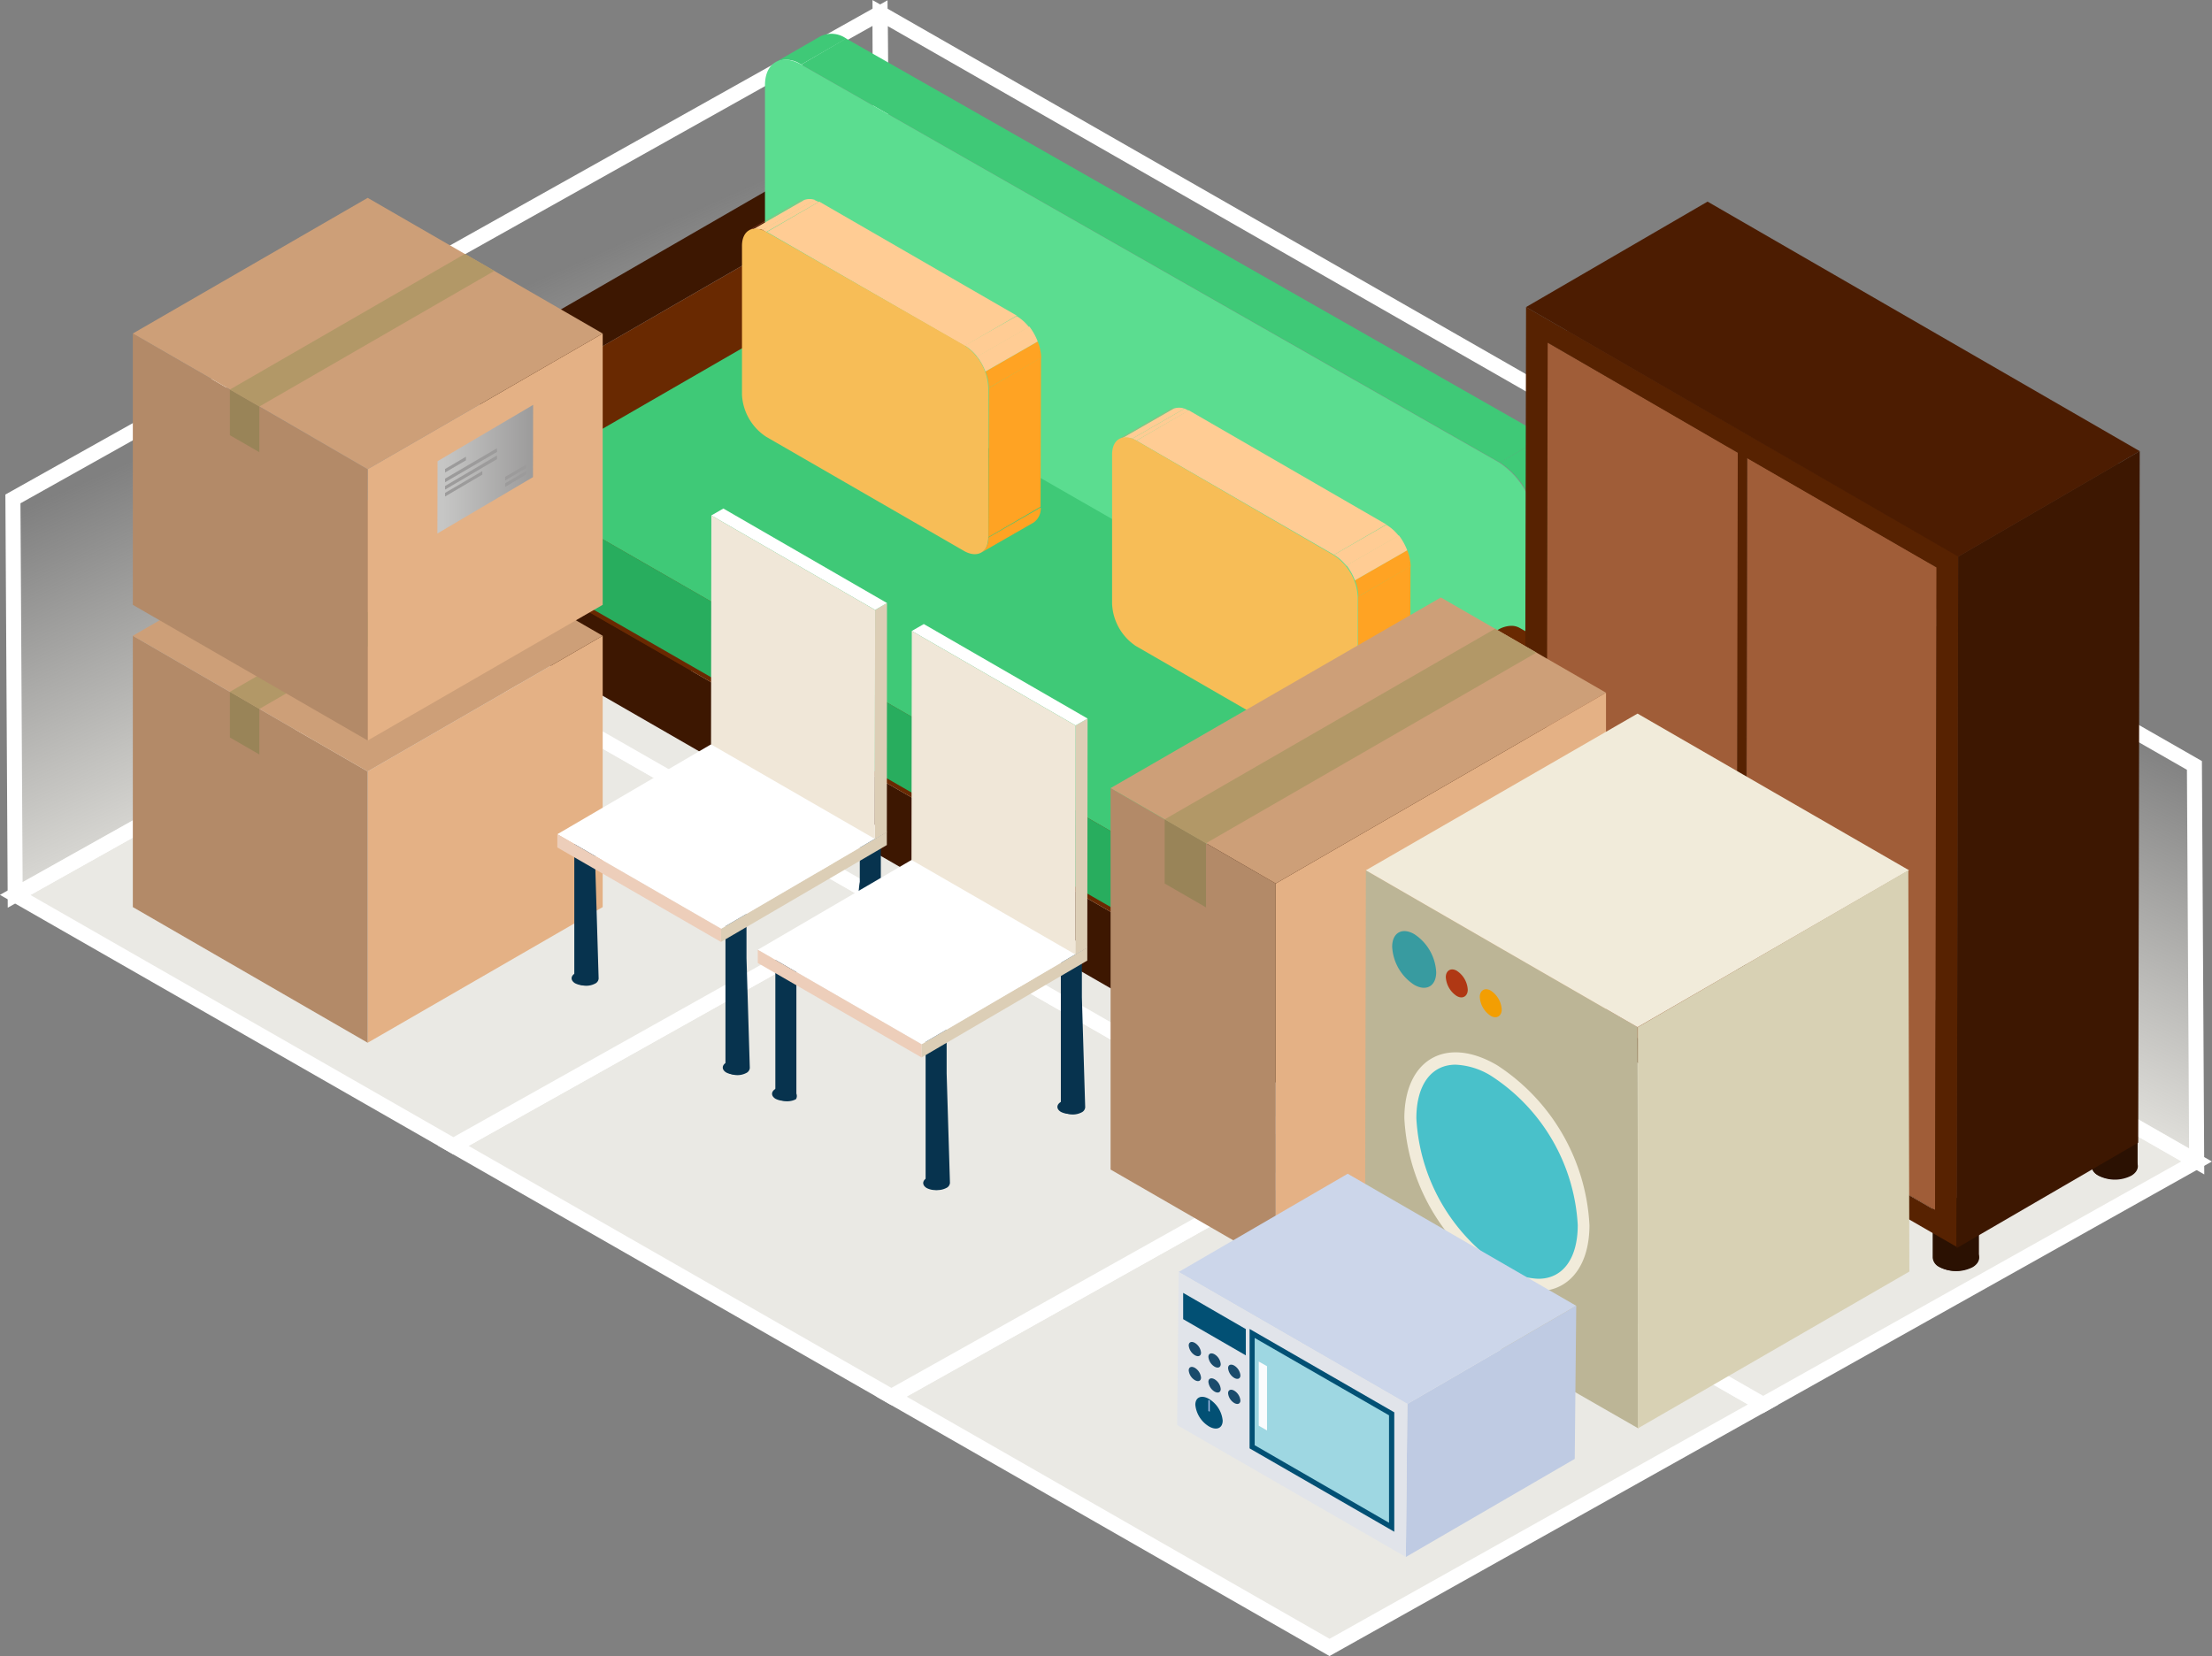 <svg id="Layer_1" data-name="Layer 1" xmlns="http://www.w3.org/2000/svg" xmlns:xlink="http://www.w3.org/1999/xlink" viewBox="0 0 147.21 110.24"><rect x="0" y="0" width="147.21" height="110.24" fill="#808080" stroke="none"/><defs><style>.cls-1{fill:#eae9e4;}.cls-1,.cls-2,.cls-3{stroke:#fff;stroke-miterlimit:10;}.cls-2{fill:url(#linear-gradient);}.cls-3{fill:url(#linear-gradient-2);}.cls-4{isolation:isolate;}.cls-5{fill:#3d1701;}.cls-6{fill:#250e01;}.cls-7{fill:#692901;}.cls-8{fill:#3fc977;}.cls-9{fill:#7295aa;}.cls-10{fill:#5bdd90;}.cls-11{fill:#072e47;}.cls-12{fill:#28ad5e;}.cls-13{fill:#ffcc94;}.cls-14{fill:#fa7564;}.cls-15{fill:#fa543f;}.cls-16{fill:#ffa323;}.cls-17{fill:#f7bd57;}.cls-18{fill:#e4b185;}.cls-19{fill:#b38a68;}.cls-20{fill:#cd9f78;}.cls-21{fill:#998458;}.cls-22{fill:#b29867;}.cls-23{fill:url(#linear-gradient-3);}.cls-24{fill:#9c9b9b;}.cls-25{fill:#2b1102;}.cls-26{fill:#3e1801;}.cls-27{fill:#3b1702;}.cls-28{fill:#673c24;}.cls-29{fill:#6d4026;}.cls-30{fill:#a05d38;}.cls-31{fill:#572201;}.cls-32{fill:#ffb231;}.cls-33{fill:#4c1c01;}.cls-34{fill:#bcb596;}.cls-35{fill:#f1ebda;}.cls-36{fill:#d8d1b4;}.cls-37{fill:#49c1ca;}.cls-38{fill:#389ba0;}.cls-39{fill:#b03814;}.cls-40{fill:#f39e02;}.cls-41{fill:#07334e;}.cls-42{fill:#dcceb6;}.cls-43{fill:#fff;}.cls-44{fill:#edceba;}.cls-45{fill:#f0e7d8;}.cls-46{fill:#bfcbe3;}.cls-47{fill:#ccd6ea;}.cls-48{fill:#e1e4ea;}.cls-49{fill:#025074;}.cls-50{fill:#9ed7e2;}.cls-51{fill:#fafbfd;}.cls-52{fill:#a6bae3;}.cls-53{fill:#1a4b6c;}</style><linearGradient id="linear-gradient" x1="105.8" y1="31.76" x2="94.6" y2="55.8" gradientUnits="userSpaceOnUse"><stop offset="0" stop-color="#eae9e4" stop-opacity="0"/><stop offset="1" stop-color="#eae9e4"/></linearGradient><linearGradient id="linear-gradient-2" x1="26.45" y1="22.7" x2="37.74" y2="48.06" xlink:href="#linear-gradient"/><linearGradient id="linear-gradient-3" x1="29.11" y1="31.23" x2="35.48" y2="31.23" gradientUnits="userSpaceOnUse"><stop offset="0.06" stop-color="#c6c6c5"/><stop offset="1" stop-color="#9c9b9b"/></linearGradient></defs><title>Artboard 7@2x</title><polygon class="cls-1" points="88.48 109.66 59.32 92.96 88.18 76.79 117.34 93.49 88.48 109.66"/><polygon class="cls-1" points="59.32 92.96 30.17 76.27 59.03 60.09 88.18 76.79 59.32 92.96"/><polygon class="cls-1" points="117.34 93.49 88.18 76.79 117.04 60.62 146.19 77.31 117.34 93.49"/><polygon class="cls-1" points="88.18 76.79 59.03 60.09 87.89 43.92 117.04 60.62 88.18 76.79"/><polygon class="cls-1" points="30.17 76.27 1.01 59.57 29.87 43.4 59.03 60.09 30.17 76.27"/><polygon class="cls-1" points="59.03 60.09 29.87 43.4 58.73 27.22 87.89 43.92 59.03 60.09"/><polygon class="cls-2" points="146.04 50.95 58.57 0.87 58.73 27.22 146.19 77.31 146.04 50.95"/><polygon class="cls-3" points="0.86 33.21 58.57 0.87 58.73 27.22 1.01 59.57 0.86 33.21"/><g class="cls-4"><g class="cls-4"><path class="cls-5" d="M80.31,28.19,52.73,12.42a1.12,1.12,0,0,0-.63-.14L79.69,28a1.12,1.12,0,0,1,.63.14Z"/><path class="cls-5" d="M79.69,28,52.11,12.28a1.84,1.84,0,0,0-.71.2L79,28.25a1.84,1.84,0,0,1,.71-.2Z"/><path class="cls-5" d="M79,28.25,51.4,12.48l-.17.09,3.5,2c.06,0,24.19,13.67,24.25,13.65Z"/></g><g class="cls-4"><path class="cls-6" d="M35.46,42.65l-3.5-2A1.48,1.48,0,0,0,32.58,42l3.5,2a1.48,1.48,0,0,1-.62-1.35Z"/></g><polygon class="cls-6" points="35.43 28.18 31.93 26.14 31.97 40.62 35.46 42.65 35.43 28.18"/><polygon class="cls-5" points="54.73 14.6 51.23 12.57 34.03 22.5 37.53 24.53 54.73 14.6"/><g class="cls-4"><g class="cls-4"><path class="cls-5" d="M37.53,24.53l-3.5-2A4.67,4.67,0,0,0,32.14,25l3.5,2a4.67,4.67,0,0,1,1.89-2.45Z"/><path class="cls-6" d="M35.64,27l-3.5-2a3.93,3.93,0,0,0-.2.92l3.5,2a3.93,3.93,0,0,1,.2-.92Z"/><path class="cls-6" d="M35.44,27.91l-3.5-2q0,.14,0,.27l3.5,2q0-.13,0-.27Z"/></g></g><path class="cls-7" d="M37.53,24.53a4.66,4.66,0,0,0-2.11,3.65l0,14.48c0,1.34,1,1.88,2.12,1.21l41.28,3.81A4.66,4.66,0,0,0,81,44l0-14.48c0-1.34-25-15.62-26.2-14.95Z"/></g><g class="cls-4"><g class="cls-4"><path class="cls-8" d="M53.32,4.3l3-1.73a1.69,1.69,0,0,0-1.71-.16l-3,1.73a1.69,1.69,0,0,1,1.71.16Z"/></g><g class="cls-4"><g class="cls-4"><path class="cls-9" d="M101.46,51.24l3-1.73a1.68,1.68,0,0,0,.7-1.54l-3,1.73a1.68,1.68,0,0,1-.7,1.54Z"/></g></g><polygon class="cls-8" points="102.16 49.7 105.15 47.97 105.19 33.2 102.21 34.93 102.16 49.7"/><polygon class="cls-8" points="99.81 30.79 102.8 29.05 56.3 2.56 53.32 4.3 99.81 30.79"/><g class="cls-4"><path class="cls-8" d="M102.21,34.93l3-1.73a5.3,5.3,0,0,0-2.4-4.15l-3,1.73a5.3,5.3,0,0,1,2.4,4.15Z"/></g><path class="cls-10" d="M53.32,4.3c-1.32-.76-2.41-.14-2.41,1.37l0,17.59c0,1.52,1.07.57,2.4,1.33L99.75,51.08c1.32.76,2.41.14,2.41-1.38l0-14.77a5.3,5.3,0,0,0-2.4-4.15Z"/></g><g class="cls-4"><g class="cls-4"><path class="cls-5" d="M35,37.59v5.06a1.48,1.48,0,0,0,.86,1.21V38.81A1.48,1.48,0,0,1,35,37.59Z"/></g><g class="cls-4"><path class="cls-11" d="M97,55.58v5.06a1.49,1.49,0,0,0,.87-1.23V54.36A1.49,1.49,0,0,1,97,55.58Z"/></g><polygon class="cls-5" points="35.83 38.8 35.85 43.86 82.15 70.53 78.93 63.58 35.83 38.8"/><polygon class="cls-11" points="83.14 63.58 83.15 68.64 97.01 60.64 96.99 55.58 83.14 63.58"/><g class="cls-4"><path class="cls-5" d="M78.93,63.58v5.06a4.66,4.66,0,0,0,4.21,0V63.58a4.66,4.66,0,0,1-4.21,0Z"/></g><path class="cls-7" d="M35.84,36.37a1.29,1.29,0,0,0,0,2.44L78.93,63.58a4.66,4.66,0,0,0,4.21,0l13.86-8a1.29,1.29,0,0,0,0-2.44L53.91,28.37a4.66,4.66,0,0,0-4.21,0Z"/></g><g class="cls-4"><path class="cls-12" d="M35.83,33.43,78.93,58.2a4.66,4.66,0,0,0,4.21,0L97,50.2A1.49,1.49,0,0,0,97.87,49V54A1.49,1.49,0,0,1,97,55.26l-13.86,8a4.66,4.66,0,0,1-4.21,0L35.85,38.48A1.48,1.48,0,0,1,35,37.27V32.21A1.48,1.48,0,0,0,35.83,33.43Z"/><path class="cls-8" d="M35.84,31a1.29,1.29,0,0,0,0,2.44L78.93,58.2a4.66,4.66,0,0,0,4.21,0L97,50.2a1.29,1.29,0,0,0,0-2.44L53.91,23a4.66,4.66,0,0,0-4.21,0Z"/></g><g class="cls-4"><g class="cls-4"><g class="cls-4"><path class="cls-13" d="M75.63,29.33l3.48-2-.28-.13-3.48,2,.28.13Z"/><path class="cls-13" d="M75.35,29.2l3.48-2a1.08,1.08,0,0,0-.72,0l-3.48,2a1.08,1.08,0,0,1,.72,0Z"/><path class="cls-14" d="M74.64,29.15l3.48-2L78,27.2l-3.48,2,.15-.07Z"/></g></g><g class="cls-4"><g class="cls-4"><path class="cls-15" d="M89.89,50.67l3.48-2a1.13,1.13,0,0,0,.47-1l-3.48,2a1.13,1.13,0,0,1-.47,1Z"/></g></g><polygon class="cls-16" points="90.37 49.64 93.84 47.62 93.87 37.69 90.39 39.71 90.37 49.64"/><polygon class="cls-13" points="88.78 36.93 92.26 34.91 79.11 27.31 75.63 29.33 88.78 36.93"/><g class="cls-4"><g class="cls-4"><path class="cls-16" d="M90.4,39.71l3.48-2a3,3,0,0,0-.23-1.09l-3.48,2a3,3,0,0,1,.23,1.09Z"/><path class="cls-13" d="M90.17,38.63l3.48-2a3.94,3.94,0,0,0-.56-1l-3.48,2a3.94,3.94,0,0,1,.56,1Z"/><path class="cls-13" d="M89.6,37.66l3.48-2a3,3,0,0,0-.82-.73l-3.48,2a3,3,0,0,1,.82.73Z"/></g></g><path class="cls-17" d="M75.63,29.33c-.89-.51-1.62-.1-1.62.92l0,9.93A3.56,3.56,0,0,0,75.59,43l13.15,7.59c.89.51,1.62.1,1.62-.92l0-9.93a3.56,3.56,0,0,0-1.61-2.79Z"/></g><g class="cls-4"><g class="cls-4"><g class="cls-4"><path class="cls-13" d="M51,15.44l3.48-2-.28-.13-3.48,2,.28.13Z"/><path class="cls-13" d="M50.76,15.31l3.48-2a1.08,1.08,0,0,0-.72,0l-3.48,2a1.08,1.08,0,0,1,.72,0Z"/><path class="cls-14" d="M50,15.26l3.48-2-.15.07-3.48,2,.15-.07Z"/></g></g><g class="cls-4"><g class="cls-4"><path class="cls-16" d="M65.31,36.78l3.48-2a1.13,1.13,0,0,0,.47-1l-3.48,2a1.13,1.13,0,0,1-.47,1Z"/></g></g><polygon class="cls-16" points="65.78 35.75 69.25 33.73 69.28 23.8 65.81 25.82 65.78 35.75"/><polygon class="cls-13" points="64.2 23.03 67.67 21.01 54.52 13.42 51.04 15.44 64.2 23.03"/><g class="cls-4"><g class="cls-4"><path class="cls-16" d="M65.81,25.82l3.48-2a3,3,0,0,0-.23-1.09l-3.48,2a3,3,0,0,1,.23,1.09Z"/><path class="cls-13" d="M65.58,24.73l3.48-2a3.94,3.94,0,0,0-.56-1l-3.48,2a3.94,3.94,0,0,1,.56,1Z"/><path class="cls-13" d="M65,23.77l3.48-2a3,3,0,0,0-.82-.73L64.2,23a3,3,0,0,1,.82.73Z"/></g></g><path class="cls-17" d="M51,15.44c-.89-.51-1.62-.1-1.62.92l0,9.93A3.56,3.56,0,0,0,51,29.08l13.15,7.59c.89.51,1.62.1,1.62-.92l0-9.93A3.56,3.56,0,0,0,64.2,23Z"/></g><g class="cls-4"><g class="cls-4"><path class="cls-6" d="M83.86,70.53l-3.5-2A1.48,1.48,0,0,0,81,69.85l3.5,2a1.48,1.48,0,0,1-.62-1.35Z"/></g><polygon class="cls-6" points="83.82 57.55 80.33 55.52 80.36 68.5 83.86 70.53 83.82 57.55"/><g class="cls-4"><g class="cls-4"><path class="cls-7" d="M82.43,51.88l17.2-9.93.17-.09a1.84,1.84,0,0,1,.71-.2,1.12,1.12,0,0,1,.63.14l3.5,2a1.12,1.12,0,0,0-.63-.14,1.84,1.84,0,0,0-.71.2l-.17.09-17.2,9.93A4.67,4.67,0,0,0,84,56.36l-3.5-2A4.67,4.67,0,0,1,82.43,51.88Z"/><path class="cls-6" d="M84,56.36l-3.5-2a3.93,3.93,0,0,0-.2.92l3.5,2a3.93,3.93,0,0,1,.2-.92Z"/><path class="cls-6" d="M83.83,57.29l-3.5-2q0,.14,0,.27l3.5,2c0-.09,0-.18,0-.27Z"/></g></g><path class="cls-5" d="M85.93,53.91a4.66,4.66,0,0,0-2.11,3.65l0,13c0,1.34,1,1.88,2.12,1.21l17.2-9.93a4.66,4.66,0,0,0,2.1-3.65l0-13c0-1.34-1-1.88-2.12-1.21Z"/></g><polygon class="cls-18" points="24.47 69.41 40.11 60.38 40.11 42.32 24.47 51.35 24.47 69.41"/><polygon class="cls-19" points="24.47 69.41 8.84 60.38 8.84 42.32 24.47 51.35 24.47 69.41"/><polygon class="cls-20" points="40.11 42.32 24.47 33.29 8.84 42.32 19.22 48.32 24.47 51.35 40.11 42.32"/><polygon class="cls-21" points="17.26 50.22 15.3 49.09 15.3 46.05 17.26 47.19 17.26 50.22"/><polygon class="cls-22" points="32.9 38.16 30.94 37.02 15.3 46.05 17.26 47.19 32.9 38.16"/><polygon class="cls-18" points="24.47 49.29 40.11 40.26 40.11 22.2 24.47 31.23 24.47 49.29"/><polygon class="cls-19" points="24.47 49.29 8.84 40.26 8.84 22.2 24.47 31.23 24.47 49.29"/><polygon class="cls-20" points="40.11 22.2 24.47 13.17 8.84 22.2 19.22 28.19 24.47 31.23 40.11 22.2"/><polygon class="cls-21" points="17.26 30.1 15.3 28.97 15.3 25.93 17.26 27.06 17.26 30.1"/><polygon class="cls-22" points="32.9 18.03 30.94 16.9 15.3 25.93 17.26 27.06 32.9 18.03"/><g id="_Group_" data-name="&lt;Group&gt;"><polygon id="_Path_" data-name="&lt;Path&gt;" class="cls-23" points="29.12 30.7 35.48 26.95 35.47 31.76 29.11 35.51 29.12 30.7"/><g id="_Group_2" data-name="&lt;Group&gt;"><g id="_Group_3" data-name="&lt;Group&gt;"><polygon id="_Path_2" data-name="&lt;Path&gt;" class="cls-24" points="31.01 30.4 31.01 30.64 29.62 31.45 29.62 31.22 31.01 30.4"/></g><g id="_Group_4" data-name="&lt;Group&gt;"><polygon id="_Path_3" data-name="&lt;Path&gt;" class="cls-24" points="35.01 30.93 35.01 31.16 33.62 31.98 33.62 31.74 35.01 30.93"/></g><g id="_Group_5" data-name="&lt;Group&gt;"><polygon id="_Path_4" data-name="&lt;Path&gt;" class="cls-24" points="35.01 31.36 35.01 31.59 33.62 32.41 33.62 32.17 35.01 31.36"/></g><g id="_Group_6" data-name="&lt;Group&gt;"><polygon id="_Path_5" data-name="&lt;Path&gt;" class="cls-24" points="33.07 29.84 33.08 30.08 29.62 32.1 29.62 31.86 33.07 29.84"/></g><g id="_Group_7" data-name="&lt;Group&gt;"><polygon id="_Path_6" data-name="&lt;Path&gt;" class="cls-24" points="33.07 30.32 33.08 30.56 29.62 32.59 29.62 32.35 33.07 30.32"/></g><g id="_Group_8" data-name="&lt;Group&gt;"><polygon id="_Path_7" data-name="&lt;Path&gt;" class="cls-24" points="32.1 31.36 32.1 31.59 29.62 33.05 29.62 32.81 32.1 31.36"/></g></g></g><g class="cls-4"><path class="cls-25" d="M131.28,83.09c.59.35.57.92,0,1.26a2.4,2.4,0,0,1-2.18,0c-.59-.35-.57-.92,0-1.26A2.4,2.4,0,0,1,131.28,83.09Z"/><path class="cls-25" d="M128.62,79.12c0,2.08,0,3.88,0,4.59a.76.76,0,0,0,.43.62,2.4,2.4,0,0,0,2.18,0,.78.78,0,0,0,.47-.65V79.12Z"/></g><g class="cls-4"><path class="cls-25" d="M104.15,67.46c.59.35.57.92,0,1.26a2.4,2.4,0,0,1-2.18,0c-.59-.35-.57-.92,0-1.26A2.4,2.4,0,0,1,104.15,67.46Z"/><path class="cls-25" d="M101.49,63.69c0,2,0,3.7,0,4.39a.76.76,0,0,0,.43.62,2.4,2.4,0,0,0,2.18,0,.78.78,0,0,0,.47-.65V63.69Z"/></g><g class="cls-4"><path class="cls-25" d="M141.84,77c.59.35.57.92,0,1.26a2.4,2.4,0,0,1-2.18,0c-.59-.35-.57-.92,0-1.26A2.4,2.4,0,0,1,141.84,77Z"/><path class="cls-25" d="M139.18,74c0,1.65,0,3,0,3.6a.76.76,0,0,0,.43.62,2.4,2.4,0,0,0,2.18,0,.78.78,0,0,0,.47-.65V74Z"/></g><g class="cls-4"><polygon class="cls-26" points="102.89 65.6 114.97 58.58 127.66 65.91 115.58 72.93 102.89 65.6"/><polygon class="cls-27" points="102.98 22.8 115.06 15.79 114.97 58.58 102.89 65.6 102.98 22.8"/><polygon class="cls-26" points="116.19 73.28 128.27 66.26 140.88 73.54 128.8 80.56 116.19 73.28"/><polygon class="cls-28" points="115.68 30.13 127.75 23.11 127.66 65.91 115.58 72.93 115.68 30.13"/><polygon class="cls-27" points="116.29 30.48 128.36 23.46 128.27 66.26 116.19 73.28 116.29 30.48"/><polygon class="cls-29" points="102.98 22.8 115.06 15.79 127.75 23.11 115.68 30.13 102.98 22.8"/><polygon class="cls-30" points="102.89 65.6 115.58 72.93 115.68 30.13 102.98 22.8 102.89 65.6"/><polygon class="cls-30" points="116.29 30.48 116.19 73.28 128.8 80.56 128.9 37.76 116.29 30.48"/><polygon class="cls-29" points="116.29 30.48 128.36 23.46 140.97 30.75 128.9 37.76 116.29 30.48"/><polygon class="cls-28" points="128.9 37.76 140.97 30.75 140.88 73.54 128.8 80.56 128.9 37.76"/><path class="cls-31" d="M101.56,20.44,130.32,37l-.1,46-28.76-16.6Zm14,52.49.09-42.79L103,22.8l-.09,42.79,12.69,7.33Zm13.22,7.63.09-42.79-12.61-7.28-.09,42.79,12.61,7.28Z"/><path class="cls-32" d="M113.94,52.57a1.9,1.9,0,0,1,.86,1.5c0,.55-.39.77-.87.49a1.9,1.9,0,0,1-.86-1.49C113.07,52.51,113.46,52.29,113.94,52.57Z"/><path class="cls-32" d="M118.26,55.06a1.91,1.91,0,0,1,.86,1.5c0,.55-.39.77-.87.5a1.9,1.9,0,0,1-.86-1.5C117.39,55,117.78,54.79,118.26,55.06Z"/><polygon class="cls-33" points="101.56 20.44 113.64 13.42 142.4 30.03 130.32 37.05 101.56 20.44"/><polygon class="cls-5" points="130.32 37.05 142.4 30.03 142.3 76.06 130.22 83.08 130.32 37.05"/></g><polygon class="cls-18" points="84.9 84.19 106.88 71.5 106.88 46.11 84.9 58.81 84.9 84.19"/><polygon class="cls-19" points="84.9 84.19 73.91 77.85 73.91 52.46 84.9 58.81 84.9 84.19"/><polygon class="cls-20" points="106.88 46.11 95.89 39.77 73.91 52.46 77.51 54.54 84.9 58.81 106.88 46.11"/><polygon class="cls-21" points="80.26 60.4 77.51 58.81 77.51 54.54 80.26 56.13 80.26 60.4"/><polygon class="cls-22" points="102.25 43.44 99.5 41.85 77.51 54.54 80.26 56.13 102.25 43.44"/><polygon class="cls-34" points="90.9 57.93 90.84 84.64 109.03 95.08 108.98 68.37 90.9 57.93"/><polygon class="cls-35" points="118 52.71 108.98 47.5 90.9 57.93 99.95 63.16 108.98 68.37 127.05 57.93 118 52.71"/><path class="cls-36" d="M127,57.93,109,68.37,109,95.08l18.07-10.44Z"/><path class="cls-35" d="M99.64,70.91c-3.4-2-6.17-.39-6.18,3.52A13.54,13.54,0,0,0,99.6,85.08c3.4,2,6.17.39,6.18-3.52A13.53,13.53,0,0,0,99.64,70.91Z"/><path class="cls-37" d="M102.36,85.12a4.87,4.87,0,0,1-2.36-.74,12.67,12.67,0,0,1-5.74-9.94c0-2.23,1-3.57,2.61-3.57a4.88,4.88,0,0,1,2.36.74A12.66,12.66,0,0,1,105,81.55c0,2.23-1,3.57-2.61,3.57Z"/><path class="cls-38" d="M94.12,62.18c-.81-.47-1.47-.09-1.47.84a3.22,3.22,0,0,0,1.46,2.53c.81.47,1.47.09,1.47-.84A3.22,3.22,0,0,0,94.12,62.18Z"/><path class="cls-39" d="M96.95,64.62c-.4-.23-.73,0-.73.42a1.61,1.61,0,0,0,.73,1.26c.4.23.73,0,.73-.42A1.61,1.61,0,0,0,96.95,64.62Z"/><path class="cls-40" d="M99.21,65.94c-.4-.23-.73,0-.73.42a1.61,1.61,0,0,0,.73,1.26c.4.23.73,0,.73-.42A1.61,1.61,0,0,0,99.21,65.94Z"/><g class="cls-4"><path class="cls-41" d="M58.4,65.66c.31.19.3.48,0,.66a1.26,1.26,0,0,1-1.14,0c-.31-.19-.3-.48,0-.66A1.26,1.26,0,0,1,58.4,65.66Z"/><path class="cls-41" d="M58.62,58.7c0-1.18,0-2.36,0-3.37a.28.28,0,0,0,0,0,.26.26,0,0,0,0,0l0-.05,0,0,0-.05,0,0-.1-.07a1.26,1.26,0,0,0-1.14,0l-.11.07,0,0-.05.06,0,0,0,.05v0a.28.28,0,0,0,0,.05h0V58.7C57,59.88,57,65,57,66a.4.4,0,0,0,.23.32,1.26,1.26,0,0,0,1.14,0,.41.41,0,0,0,.25-.34Z"/></g><g class="cls-4"><path class="cls-41" d="M49.47,70.73c.31.19.3.48,0,.66a1.26,1.26,0,0,1-1.14,0c-.31-.19-.3-.48,0-.66A1.26,1.26,0,0,1,49.47,70.73Z"/><path class="cls-41" d="M49.68,63.77c0-1.18,0-2.36,0-3.37a.29.29,0,0,0,0,0,.27.27,0,0,0,0,0l0-.05,0,0,0-.05,0,0-.1-.07a1.26,1.26,0,0,0-1.14,0l-.11.07,0,0-.05.06,0,0,0,.05v0a.28.28,0,0,0,0,.05h0v3.37c0,1.18,0,6.27,0,7.28a.4.4,0,0,0,.23.32,1.26,1.26,0,0,0,1.14,0,.41.41,0,0,0,.25-.34Z"/></g><g class="cls-4"><path class="cls-41" d="M39.41,64.79c.31.19.3.48,0,.66a1.26,1.26,0,0,1-1.14,0c-.31-.19-.3-.48,0-.66A1.26,1.26,0,0,1,39.41,64.79Z"/><path class="cls-41" d="M39.62,57.83c0-1.18,0-.57,0-1.58a.27.27,0,0,0,0,0,.29.29,0,0,0,0,0l0-.05,0,0,0-.05,0,0-.1-.07a1.26,1.26,0,0,0-1.14,0l-.11.07,0,0-.05.06,0,0,0,.05v0a.28.28,0,0,0,0,.05h0v1.57c0,1.18,0,6.27,0,7.28a.4.4,0,0,0,.23.32,1.26,1.26,0,0,0,1.14,0,.41.41,0,0,0,.25-.34Z"/></g><g class="cls-4"><polygon class="cls-42" points="47.99 61.82 59.02 55.37 59.02 56.25 47.98 62.7 47.99 61.82"/><polygon class="cls-43" points="37.09 55.53 48.12 49.08 59.02 55.37 47.99 61.82 37.09 55.53"/><polygon class="cls-44" points="47.99 61.82 47.98 62.7 37.09 56.41 37.09 55.53 47.99 61.82"/></g><g class="cls-4"><polygon class="cls-42" points="58.24 40.6 59.03 40.14 59.02 55.38 58.22 55.84 58.24 40.6"/><polygon class="cls-43" points="47.34 34.31 48.14 33.85 59.03 40.14 58.24 40.6 47.34 34.31"/><polygon class="cls-45" points="58.24 40.6 58.22 55.84 47.32 49.55 47.34 34.31 58.24 40.6"/></g><g class="cls-4"><path class="cls-41" d="M71.74,73.35c.31.19.3.48,0,.66a1.26,1.26,0,0,1-1.14,0c-.31-.19-.3-.48,0-.66A1.26,1.26,0,0,1,71.74,73.35Z"/><path class="cls-41" d="M72,66.39c0-1.18,0-2.36,0-3.37a.28.28,0,0,0,0,0,.26.26,0,0,0,0,0l0-.05,0,0,0-.05,0,0-.1-.07a1.26,1.26,0,0,0-1.14,0l-.11.07,0,0-.05.06,0,0,0,.05v0a.28.28,0,0,0,0,.05h0v3.37c0,1.18,0,6.27,0,7.28a.4.4,0,0,0,.23.32,1.26,1.26,0,0,0,1.14,0,.41.41,0,0,0,.25-.34Z"/></g><g class="cls-4"><path class="cls-41" d="M62.81,78.42c.31.19.3.48,0,.66a1.26,1.26,0,0,1-1.14,0c-.31-.19-.3-.48,0-.66A1.26,1.26,0,0,1,62.81,78.42Z"/><path class="cls-41" d="M63,71.46c0-1.18,0-2.36,0-3.37a.29.29,0,0,0,0,0,.27.27,0,0,0,0,0L63,68l0,0,0-.05,0,0-.1-.07a1.26,1.26,0,0,0-1.14,0l-.11.07,0,0-.05.06,0,0,0,.05v0a.28.28,0,0,0,0,.05h0v3.37c0,1.18,0,6.27,0,7.28a.4.4,0,0,0,.23.32,1.26,1.26,0,0,0,1.14,0,.41.41,0,0,0,.25-.34Z"/></g><g class="cls-4"><path class="cls-41" d="M52.75,72.48c.31.19.3.48,0,.66a1.26,1.26,0,0,1-1.14,0c-.31-.19-.3-.48,0-.66A1.26,1.26,0,0,1,52.75,72.48Z"/><path class="cls-41" d="M53,65.52c0-1.18,0-.57,0-1.58a.27.27,0,0,0,0,0,.29.29,0,0,0,0,0l0-.05,0,0,0-.05,0,0-.1-.07a1.26,1.26,0,0,0-1.14,0l-.11.07,0,0-.05.06,0,0,0,.05v0a.28.28,0,0,0,0,.05h0v1.57c0,1.18,0,6.27,0,7.28a.4.4,0,0,0,.23.32,1.26,1.26,0,0,0,1.14,0A.41.41,0,0,0,53,72.8Z"/></g><g class="cls-4"><polygon class="cls-42" points="61.33 69.51 72.36 63.06 72.36 63.94 61.33 70.39 61.33 69.51"/><polygon class="cls-43" points="50.43 63.22 61.47 56.77 72.36 63.06 61.33 69.51 50.43 63.22"/><polygon class="cls-44" points="61.33 69.51 61.33 70.39 50.43 64.1 50.43 63.22 61.33 69.51"/></g><g class="cls-4"><polygon class="cls-42" points="71.58 48.29 72.38 47.83 72.36 63.07 71.56 63.53 71.58 48.29"/><polygon class="cls-43" points="60.68 42 61.48 41.54 72.38 47.83 71.58 48.29 60.68 42"/><polygon class="cls-45" points="71.58 48.29 71.56 63.53 60.66 57.24 60.68 42 71.58 48.29"/></g><g class="cls-4"><polygon class="cls-46" points="93.56 103.64 104.8 97.11 104.9 86.92 93.66 93.45 93.56 103.64"/><polygon class="cls-47" points="93.66 93.45 104.9 86.92 89.69 78.13 78.44 84.67 93.66 93.45"/><polygon class="cls-48" points="78.44 84.67 78.34 94.86 93.56 103.64 93.66 93.45 78.44 84.67"/></g><polygon class="cls-49" points="83.16 88.46 92.79 94.01 92.79 101.96 83.16 96.41 83.16 88.46"/><polygon class="cls-50" points="92.44 94.21 83.5 89.06 83.5 96.2 92.44 101.36 92.44 94.21"/><polygon class="cls-49" points="78.74 86.06 82.91 88.47 82.91 90.22 78.74 87.81 78.74 86.06"/><polygon class="cls-51" points="83.77 94.9 84.32 95.22 84.32 90.94 83.77 90.63 83.77 94.9"/><path class="cls-49" d="M80.46,93.12c-.5-.29-.91-.12-.91.39a1.9,1.9,0,0,0,.91,1.44c.5.29.91.12.91-.39A1.89,1.89,0,0,0,80.46,93.12Z"/><polygon class="cls-52" points="80.42 93.92 80.51 93.97 80.51 93.23 80.42 93.18 80.42 93.92"/><path class="cls-53" d="M82.14,90.9c-.23-.13-.41-.05-.41.17a.86.86,0,0,0,.41.65c.23.13.41.05.41-.17A.86.86,0,0,0,82.14,90.9Z"/><path class="cls-53" d="M80.83,90.15c-.23-.13-.41-.05-.41.17a.86.86,0,0,0,.41.65c.23.13.41.05.41-.17A.85.85,0,0,0,80.83,90.15Z"/><path class="cls-53" d="M79.52,89.39c-.23-.13-.41-.05-.41.17a.86.86,0,0,0,.41.65c.23.13.41.05.41-.17A.86.86,0,0,0,79.52,89.39Z"/><path class="cls-53" d="M82.14,92.57c-.23-.13-.41-.05-.41.17a.86.86,0,0,0,.41.65c.23.13.41.05.41-.17A.86.86,0,0,0,82.14,92.57Z"/><path class="cls-53" d="M80.83,91.81c-.23-.13-.41-.05-.41.17a.86.86,0,0,0,.41.65c.23.13.41.05.41-.17A.85.85,0,0,0,80.83,91.81Z"/><path class="cls-53" d="M79.52,91.05c-.23-.13-.41-.05-.41.17a.86.86,0,0,0,.41.65c.23.13.41.05.41-.17A.86.86,0,0,0,79.52,91.05Z"/></svg>